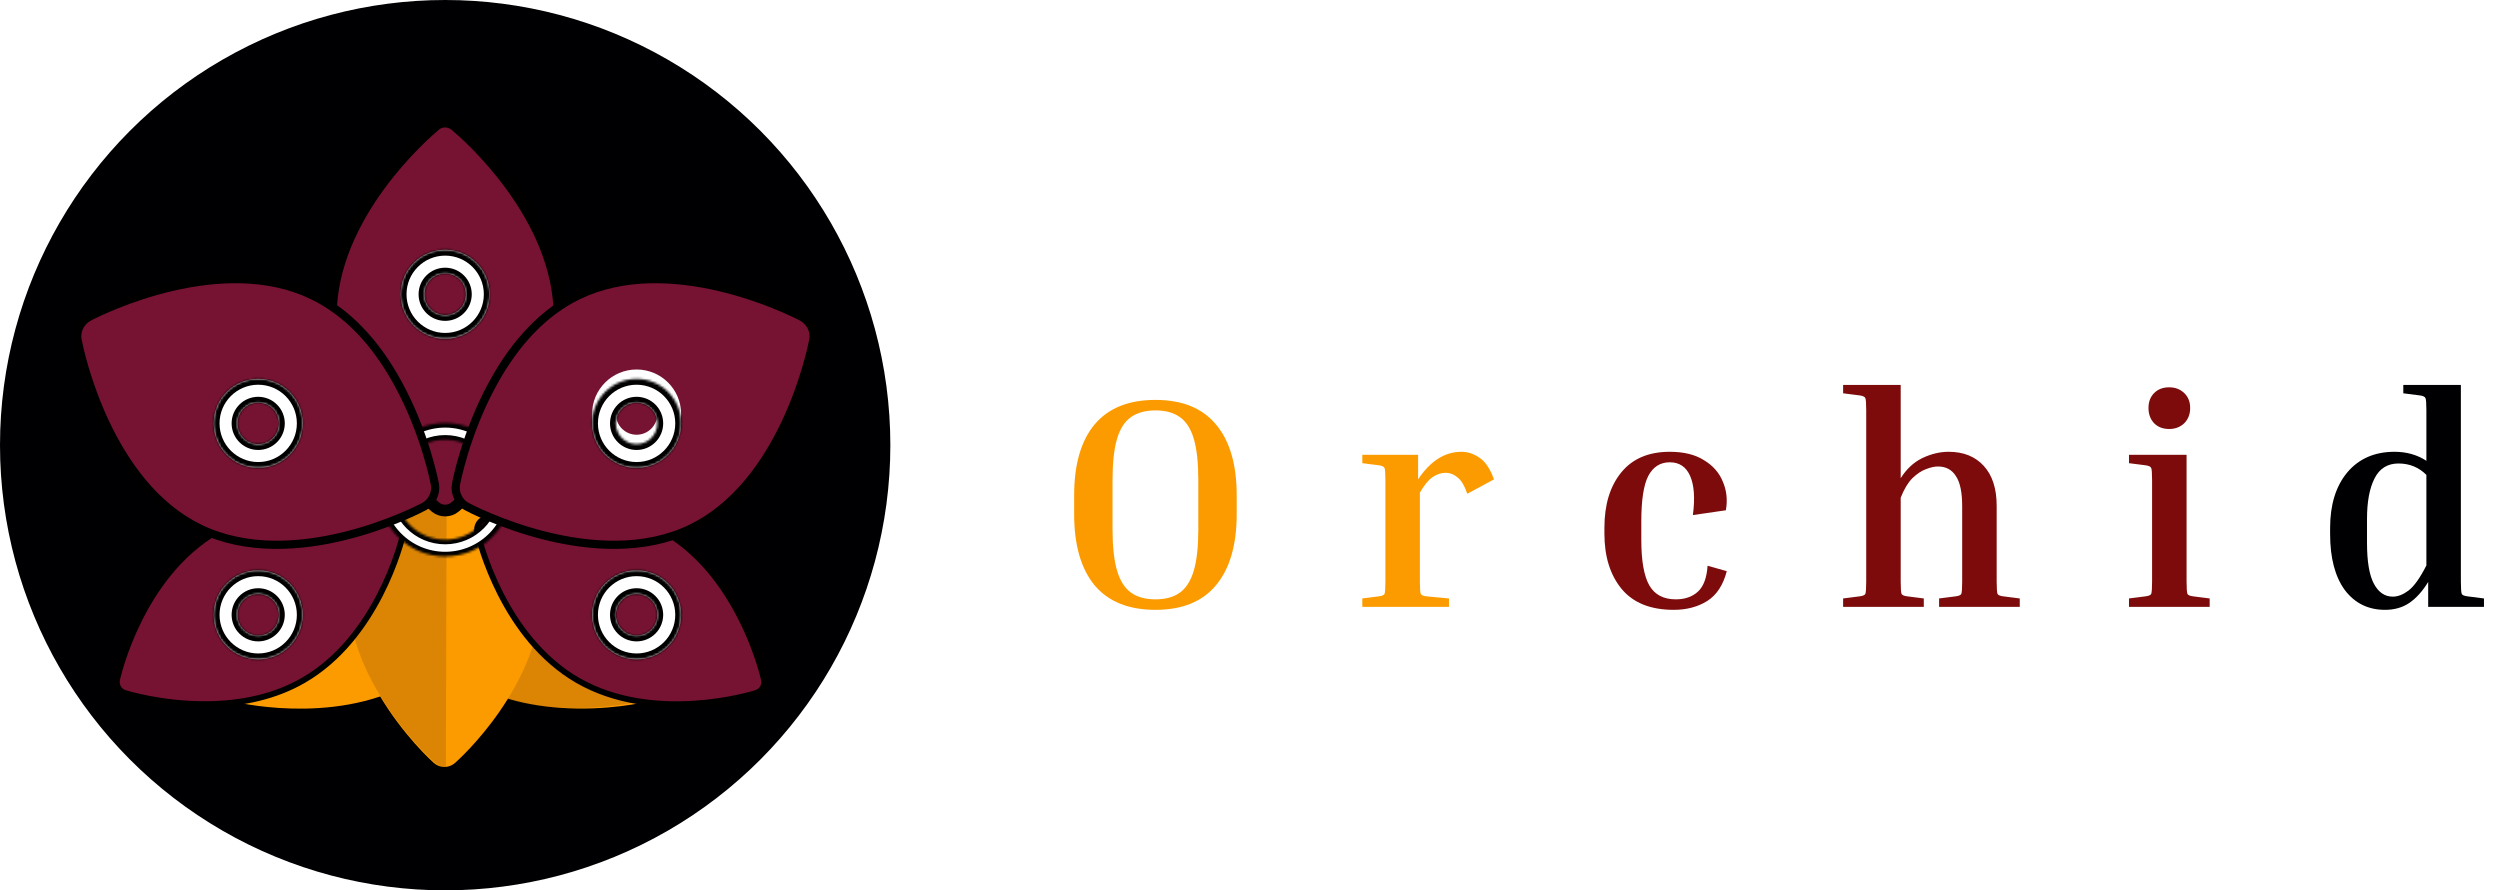 <svg width="1067" height="380" viewBox="0 0 1067 380" fill="none" xmlns="http://www.w3.org/2000/svg">
<circle cx="190" cy="190" r="190" fill="#000002"/>
<path d="M156.715 210.686C157.774 209.165 159.337 208.207 161.019 207.881C165.047 206.946 209.894 197.25 242.125 219.693C275.278 242.777 281.165 290.029 281.397 292.031C281.804 295.462 279.578 298.655 276.217 299.474C275.529 299.64 259.084 303.56 238.887 302.078C221.495 300.845 206.637 296.018 194.746 287.738C162.831 265.516 156.16 220.806 155.505 215.781C155.294 214.183 155.633 212.24 156.715 210.686Z" fill="#FC9B00"/>
<path d="M274.642 299.008C276.332 298.583 277.742 297.56 278.683 296.211L155.154 210.199C154.076 211.77 153.723 213.717 153.923 215.316C154.545 220.388 160.928 265.514 192.844 287.737C204.736 296.017 219.634 300.786 237.105 301.907C257.393 303.26 273.949 299.181 274.642 299.008Z" fill="#5C2F18" fill-opacity="0.2"/>
<path d="M95.915 296.771C96.974 298.292 98.537 299.25 100.219 299.576C104.247 300.511 149.094 310.207 181.325 287.764C214.478 264.68 220.365 217.428 220.597 215.427C221.004 211.996 218.778 208.802 215.417 207.983C214.729 207.817 198.284 203.897 178.087 205.379C160.695 206.612 145.837 211.439 133.946 219.719C102.031 241.941 95.359 286.651 94.705 291.676C94.494 293.274 94.833 295.217 95.915 296.771Z" fill="#FC9B00"/>
<path d="M208.142 210.349C209.832 210.775 211.242 211.797 212.183 213.146L88.654 299.158C87.576 297.587 87.223 295.64 87.423 294.041C88.045 288.969 94.428 243.843 126.344 221.62C138.236 213.34 153.134 208.571 170.605 207.45C190.893 206.097 207.449 210.176 208.142 210.349Z" fill="#5C2F18" fill-opacity="0.2"/>
<path d="M190.143 176.822C191.996 176.827 193.673 177.567 194.898 178.765C197.959 181.545 231.451 212.907 231.336 252.182C231.217 292.579 195.711 324.307 194.197 325.637C191.607 327.924 187.714 327.91 185.129 325.613C184.6 325.142 172.019 313.849 161.746 296.397C152.863 281.393 148.378 266.429 148.42 251.939C148.534 213.05 181.504 182.123 185.264 178.725C186.458 177.643 188.249 176.816 190.143 176.822Z" fill="#FC9B00"/>
<path d="M185.696 325.615C187.008 326.763 188.651 327.34 190.295 327.346L190.736 176.823C188.83 176.831 187.029 177.648 185.827 178.722C182.01 182.12 148.534 213.046 148.42 251.937C148.378 266.427 152.933 281.392 161.953 296.397C172.385 313.85 185.159 325.143 185.696 325.615Z" fill="#5C2F18" fill-opacity="0.2"/>
<path d="M203.795 227.316L203.801 227.338L203.806 227.361C204.226 229.178 206.974 240.373 213.605 253.407C220.242 266.452 230.711 281.228 246.519 290.355C262.781 299.743 281.362 301.263 296.184 300.329C310.991 299.396 321.913 296.023 322.75 295.757L322.754 295.756C325.198 294.987 326.617 292.532 326.066 290.02C325.93 289.406 322.515 274.221 313.065 257.953L313.063 257.951C304.963 243.929 294.925 233.431 283.269 226.702C267.616 217.664 249.791 215.921 235.242 216.638C220.704 217.354 209.556 220.521 207.355 221.185L207.353 221.186C206.178 221.539 204.957 222.385 204.271 223.574C203.597 224.741 203.461 226.078 203.795 227.316Z" fill="#771332" stroke="black" stroke-width="2.5"/>
<path d="M185.717 53.457L185.683 53.487L185.649 53.516C183.835 55.02 172.666 64.537 161.97 79.158C151.252 93.809 141.2 113.324 141.2 134.874C141.2 157.045 151.803 177.032 162.846 191.805C173.865 206.544 185.117 215.816 185.964 216.504L185.969 216.508C188.243 218.362 191.742 218.366 194.034 216.508C194.636 216.018 209.994 203.431 222.55 183.98L222.553 183.975C233.397 167.27 238.8 150.751 238.8 134.874C238.8 113.535 228.959 94.196 218.354 79.58C207.77 64.993 196.608 55.364 194.373 53.498L194.37 53.495C193.309 52.607 191.654 51.9 189.945 51.9C188.262 51.9 186.777 52.512 185.717 53.457Z" fill="#771332" stroke="black" stroke-width="5"/>
<path d="M168.703 221.22L168.681 221.214L168.659 221.207C166.875 220.662 155.806 217.445 141.203 216.671C126.587 215.896 108.556 217.575 92.748 226.702C76.486 236.09 65.88 251.422 59.278 264.725C52.682 278.015 50.142 289.16 49.953 290.018L49.953 290.021C49.396 292.523 50.813 294.979 53.264 295.758C53.864 295.947 68.722 300.582 87.535 300.532L87.538 300.532C103.732 300.528 117.842 297.084 129.498 290.354C145.151 281.317 155.573 266.752 162.227 253.793C168.875 240.845 171.707 229.608 172.232 227.369L172.233 227.367C172.515 226.173 172.392 224.693 171.706 223.503C171.032 222.336 169.942 221.55 168.703 221.22Z" fill="#771332" stroke="black" stroke-width="2.5"/>
<mask id="path-11-inside-1_1214_5" fill="white">
<path d="M218.5 209C218.5 224.74 205.74 237.5 190 237.5C174.26 237.5 161.5 224.74 161.5 209C161.5 193.26 174.26 180.5 190 180.5C205.74 180.5 218.5 193.26 218.5 209ZM168.692 209C168.692 220.768 178.232 230.308 190 230.308C201.768 230.308 211.308 220.768 211.308 209C211.308 197.232 201.768 187.692 190 187.692C178.232 187.692 168.692 197.232 168.692 209Z"/>
</mask>
<path d="M218.5 209C218.5 224.74 205.74 237.5 190 237.5C174.26 237.5 161.5 224.74 161.5 209C161.5 193.26 174.26 180.5 190 180.5C205.74 180.5 218.5 193.26 218.5 209ZM168.692 209C168.692 220.768 178.232 230.308 190 230.308C201.768 230.308 211.308 220.768 211.308 209C211.308 197.232 201.768 187.692 190 187.692C178.232 187.692 168.692 197.232 168.692 209Z" fill="white" stroke="black" stroke-width="4" mask="url(#path-11-inside-1_1214_5)"/>
<path d="M33.132 145.271L33.139 145.301L33.145 145.331C33.635 147.843 36.847 163.231 44.908 180.365C52.985 197.533 65.807 216.193 85.378 225.612C105.512 235.302 128.79 233.331 147.513 228.657C166.195 223.994 180.044 216.714 181.113 216.142L181.116 216.14C184.328 214.431 186.287 210.363 185.627 206.77C185.47 205.927 181.508 184.979 169.967 163.857L169.965 163.853C160.082 145.65 147.717 132.983 133.297 126.043C113.917 116.716 91.595 118.201 73.225 122.502C54.89 126.795 40.763 133.829 37.965 135.278L37.962 135.28C36.466 136.052 34.826 137.585 33.868 139.576C32.927 141.532 32.738 143.569 33.132 145.271Z" fill="#771332" stroke="black" stroke-width="3.5"/>
<path d="M347.089 145.271L347.082 145.301L347.076 145.331C346.586 147.843 343.373 163.231 335.313 180.365C327.236 197.533 314.414 216.193 294.842 225.612C274.709 235.302 251.43 233.331 232.708 228.657C214.026 223.994 200.177 216.714 199.108 216.142L199.105 216.14C195.893 214.431 193.934 210.363 194.594 206.77C194.751 205.927 198.713 184.979 210.253 163.857L210.256 163.853C220.139 145.65 232.504 132.983 246.924 126.043C266.304 116.716 288.626 118.201 306.996 122.502C325.331 126.795 339.458 133.829 342.256 135.278L342.259 135.28C343.755 136.052 345.395 137.585 346.353 139.576C347.294 141.532 347.483 143.569 347.089 145.271Z" fill="#771332" stroke="black" stroke-width="3.5"/>
<g filter="url(#filter0_d_1214_5)">
<mask id="path-14-inside-2_1214_5" fill="white">
<path d="M209 121.6C209 132.094 200.493 140.6 190 140.6C179.507 140.6 171 132.094 171 121.6C171 111.107 179.507 102.6 190 102.6C200.493 102.6 209 111.107 209 121.6ZM181.153 121.6C181.153 126.486 185.114 130.447 190 130.447C194.886 130.447 198.847 126.486 198.847 121.6C198.847 116.714 194.886 112.753 190 112.753C185.114 112.753 181.153 116.714 181.153 121.6Z"/>
</mask>
<path d="M209 121.6C209 132.094 200.493 140.6 190 140.6C179.507 140.6 171 132.094 171 121.6C171 111.107 179.507 102.6 190 102.6C200.493 102.6 209 111.107 209 121.6ZM181.153 121.6C181.153 126.486 185.114 130.447 190 130.447C194.886 130.447 198.847 126.486 198.847 121.6C198.847 116.714 194.886 112.753 190 112.753C185.114 112.753 181.153 116.714 181.153 121.6Z" fill="white"/>
<path d="M209 121.6C209 132.094 200.493 140.6 190 140.6C179.507 140.6 171 132.094 171 121.6C171 111.107 179.507 102.6 190 102.6C200.493 102.6 209 111.107 209 121.6ZM181.153 121.6C181.153 126.486 185.114 130.447 190 130.447C194.886 130.447 198.847 126.486 198.847 121.6C198.847 116.714 194.886 112.753 190 112.753C185.114 112.753 181.153 116.714 181.153 121.6Z" stroke="black" stroke-width="5" mask="url(#path-14-inside-2_1214_5)"/>
</g>
<path d="M290.7 176.7C290.7 187.193 282.193 195.7 271.7 195.7C261.207 195.7 252.7 187.193 252.7 176.7C252.7 166.207 261.207 157.7 271.7 157.7C282.193 157.7 290.7 166.207 290.7 176.7ZM262.853 176.7C262.853 181.586 266.814 185.547 271.7 185.547C276.586 185.547 280.547 181.586 280.547 176.7C280.547 171.814 276.586 167.853 271.7 167.853C266.814 167.853 262.853 171.814 262.853 176.7Z" fill="white"/>
<g filter="url(#filter1_d_1214_5)">
<mask id="path-16-inside-3_1214_5" fill="white">
<path d="M290.7 176.7C290.7 187.193 282.193 195.7 271.7 195.7C261.207 195.7 252.7 187.193 252.7 176.7C252.7 166.207 261.207 157.7 271.7 157.7C282.193 157.7 290.7 166.207 290.7 176.7ZM262.853 176.7C262.853 181.586 266.814 185.547 271.7 185.547C276.586 185.547 280.547 181.586 280.547 176.7C280.547 171.814 276.586 167.853 271.7 167.853C266.814 167.853 262.853 171.814 262.853 176.7Z"/>
</mask>
<path d="M290.7 176.7C290.7 187.193 282.193 195.7 271.7 195.7C261.207 195.7 252.7 187.193 252.7 176.7C252.7 166.207 261.207 157.7 271.7 157.7C282.193 157.7 290.7 166.207 290.7 176.7ZM262.853 176.7C262.853 181.586 266.814 185.547 271.7 185.547C276.586 185.547 280.547 181.586 280.547 176.7C280.547 171.814 276.586 167.853 271.7 167.853C266.814 167.853 262.853 171.814 262.853 176.7Z" fill="white"/>
<path d="M290.7 176.7C290.7 187.193 282.193 195.7 271.7 195.7C261.207 195.7 252.7 187.193 252.7 176.7C252.7 166.207 261.207 157.7 271.7 157.7C282.193 157.7 290.7 166.207 290.7 176.7ZM262.853 176.7C262.853 181.586 266.814 185.547 271.7 185.547C276.586 185.547 280.547 181.586 280.547 176.7C280.547 171.814 276.586 167.853 271.7 167.853C266.814 167.853 262.853 171.814 262.853 176.7Z" stroke="black" stroke-width="5" mask="url(#path-16-inside-3_1214_5)"/>
</g>
<g filter="url(#filter2_d_1214_5)">
<mask id="path-17-inside-4_1214_5" fill="white">
<path d="M129.2 176.7C129.2 187.193 120.693 195.7 110.2 195.7C99.707 195.7 91.2 187.193 91.2 176.7C91.2 166.207 99.707 157.7 110.2 157.7C120.693 157.7 129.2 166.207 129.2 176.7ZM101.353 176.7C101.353 181.586 105.314 185.547 110.2 185.547C115.086 185.547 119.047 181.586 119.047 176.7C119.047 171.814 115.086 167.853 110.2 167.853C105.314 167.853 101.353 171.814 101.353 176.7Z"/>
</mask>
<path d="M129.2 176.7C129.2 187.193 120.693 195.7 110.2 195.7C99.707 195.7 91.2 187.193 91.2 176.7C91.2 166.207 99.707 157.7 110.2 157.7C120.693 157.7 129.2 166.207 129.2 176.7ZM101.353 176.7C101.353 181.586 105.314 185.547 110.2 185.547C115.086 185.547 119.047 181.586 119.047 176.7C119.047 171.814 115.086 167.853 110.2 167.853C105.314 167.853 101.353 171.814 101.353 176.7Z" fill="white"/>
<path d="M129.2 176.7C129.2 187.193 120.693 195.7 110.2 195.7C99.707 195.7 91.2 187.193 91.2 176.7C91.2 166.207 99.707 157.7 110.2 157.7C120.693 157.7 129.2 166.207 129.2 176.7ZM101.353 176.7C101.353 181.586 105.314 185.547 110.2 185.547C115.086 185.547 119.047 181.586 119.047 176.7C119.047 171.814 115.086 167.853 110.2 167.853C105.314 167.853 101.353 171.814 101.353 176.7Z" stroke="black" stroke-width="5" mask="url(#path-17-inside-4_1214_5)"/>
</g>
<g filter="url(#filter3_d_1214_5)">
<mask id="path-18-inside-5_1214_5" fill="white">
<path d="M129.2 258.4C129.2 268.893 120.693 277.4 110.2 277.4C99.707 277.4 91.2 268.893 91.2 258.4C91.2 247.906 99.707 239.4 110.2 239.4C120.693 239.4 129.2 247.906 129.2 258.4ZM101.353 258.4C101.353 263.286 105.314 267.247 110.2 267.247C115.086 267.247 119.047 263.286 119.047 258.4C119.047 253.514 115.086 249.553 110.2 249.553C105.314 249.553 101.353 253.514 101.353 258.4Z"/>
</mask>
<path d="M129.2 258.4C129.2 268.893 120.693 277.4 110.2 277.4C99.707 277.4 91.2 268.893 91.2 258.4C91.2 247.906 99.707 239.4 110.2 239.4C120.693 239.4 129.2 247.906 129.2 258.4ZM101.353 258.4C101.353 263.286 105.314 267.247 110.2 267.247C115.086 267.247 119.047 263.286 119.047 258.4C119.047 253.514 115.086 249.553 110.2 249.553C105.314 249.553 101.353 253.514 101.353 258.4Z" fill="white"/>
<path d="M129.2 258.4C129.2 268.893 120.693 277.4 110.2 277.4C99.707 277.4 91.2 268.893 91.2 258.4C91.2 247.906 99.707 239.4 110.2 239.4C120.693 239.4 129.2 247.906 129.2 258.4ZM101.353 258.4C101.353 263.286 105.314 267.247 110.2 267.247C115.086 267.247 119.047 263.286 119.047 258.4C119.047 253.514 115.086 249.553 110.2 249.553C105.314 249.553 101.353 253.514 101.353 258.4Z" stroke="black" stroke-width="5" mask="url(#path-18-inside-5_1214_5)"/>
</g>
<g filter="url(#filter4_d_1214_5)">
<mask id="path-19-inside-6_1214_5" fill="white">
<path d="M290.7 258.4C290.7 268.893 282.193 277.4 271.7 277.4C261.207 277.4 252.7 268.893 252.7 258.4C252.7 247.906 261.207 239.4 271.7 239.4C282.193 239.4 290.7 247.906 290.7 258.4ZM262.853 258.4C262.853 263.286 266.814 267.247 271.7 267.247C276.586 267.247 280.547 263.286 280.547 258.4C280.547 253.514 276.586 249.553 271.7 249.553C266.814 249.553 262.853 253.514 262.853 258.4Z"/>
</mask>
<path d="M290.7 258.4C290.7 268.893 282.193 277.4 271.7 277.4C261.207 277.4 252.7 268.893 252.7 258.4C252.7 247.906 261.207 239.4 271.7 239.4C282.193 239.4 290.7 247.906 290.7 258.4ZM262.853 258.4C262.853 263.286 266.814 267.247 271.7 267.247C276.586 267.247 280.547 263.286 280.547 258.4C280.547 253.514 276.586 249.553 271.7 249.553C266.814 249.553 262.853 253.514 262.853 258.4Z" fill="white"/>
<path d="M290.7 258.4C290.7 268.893 282.193 277.4 271.7 277.4C261.207 277.4 252.7 268.893 252.7 258.4C252.7 247.906 261.207 239.4 271.7 239.4C282.193 239.4 290.7 247.906 290.7 258.4ZM262.853 258.4C262.853 263.286 266.814 267.247 271.7 267.247C276.586 267.247 280.547 263.286 280.547 258.4C280.547 253.514 276.586 249.553 271.7 249.553C266.814 249.553 262.853 253.514 262.853 258.4Z" stroke="black" stroke-width="5" mask="url(#path-19-inside-6_1214_5)"/>
</g>
<path d="M527.824 211.384V219.448C527.824 232.589 524.88 242.701 518.992 249.784C513.189 256.781 504.571 260.28 493.136 260.28C481.701 260.28 473.04 256.781 467.152 249.784C461.349 242.701 458.448 232.589 458.448 219.448V211.384C458.448 198.243 461.349 188.173 467.152 181.176C473.04 174.179 481.701 170.68 493.136 170.68C504.571 170.68 513.189 174.179 518.992 181.176C524.88 188.173 527.824 198.243 527.824 211.384ZM511.44 204.984C511.44 197.475 510.8 191.587 509.52 187.32C508.24 182.968 506.235 179.853 503.504 177.976C500.859 176.099 497.403 175.16 493.136 175.16C488.955 175.16 485.499 176.099 482.768 177.976C480.037 179.853 478.032 182.968 476.752 187.32C475.472 191.587 474.832 197.475 474.832 204.984V225.848C474.832 233.272 475.472 239.16 476.752 243.512C478.032 247.864 480.037 251.021 482.768 252.984C485.499 254.861 488.955 255.8 493.136 255.8C497.403 255.8 500.859 254.861 503.504 252.984C506.235 251.021 508.24 247.864 509.52 243.512C510.8 239.16 511.44 233.272 511.44 225.848V204.984ZM581.434 197.688V194.104H605.242V204.6C610.447 196.749 616.634 192.824 623.802 192.824C626.447 192.824 629.007 193.677 631.482 195.384C633.957 197.005 636.005 200.077 637.626 204.6L626.234 210.744C625.039 207.245 623.631 204.899 622.01 203.704C620.474 202.424 618.81 201.784 617.018 201.784C615.141 201.784 613.306 202.381 611.514 203.576C609.722 204.771 607.887 206.989 606.01 210.232V248.248C606.01 251.149 606.138 252.899 606.394 253.496C606.65 254.008 607.461 254.349 608.826 254.52L618.426 255.416V259H581.434V255.416L588.474 254.52C589.839 254.349 590.65 254.008 590.906 253.496C591.162 252.899 591.29 251.149 591.29 248.248V204.856C591.29 201.955 591.162 200.248 590.906 199.736C590.65 199.139 589.839 198.755 588.474 198.584L581.434 197.688Z" fill="#FC9B00"/>
<path d="M712.668 197.304C708.572 197.304 705.5 199.267 703.452 203.192C701.489 207.032 700.508 213.517 700.508 222.648V230.328C700.508 239.373 701.66 245.901 703.964 249.912C706.268 253.837 710.023 255.8 715.228 255.8C719.068 255.8 722.183 254.733 724.572 252.6C727.047 250.381 728.455 246.669 728.796 241.464L736.988 243.768C735.452 249.741 732.636 254.008 728.54 256.568C724.529 259.043 719.793 260.28 714.332 260.28C704.519 260.28 697.137 257.336 692.188 251.448C687.239 245.475 684.764 237.581 684.764 227.768V225.208C684.764 215.395 687.153 207.544 691.932 201.656C696.711 195.768 703.623 192.824 712.668 192.824C718.641 192.824 723.505 194.019 727.26 196.408C731.1 198.712 733.788 201.784 735.324 205.624C736.945 209.379 737.372 213.432 736.604 217.784L722.524 219.832C723.463 212.664 723.079 207.117 721.372 203.192C719.665 199.267 716.764 197.304 712.668 197.304ZM862.035 255.416V259H827.603V255.416L834.643 254.52C836.008 254.349 836.819 254.008 837.075 253.496C837.331 252.899 837.459 251.149 837.459 248.248V215.992C837.459 210.104 836.563 205.837 834.771 203.192C833.064 200.461 830.504 199.096 827.091 199.096C825.64 199.096 823.934 199.48 821.971 200.248C820.094 200.931 818.174 202.211 816.211 204.088C814.334 205.965 812.67 208.739 811.219 212.408V248.248C811.219 251.149 811.347 252.899 811.603 253.496C811.859 254.008 812.67 254.349 814.035 254.52L821.075 255.416V259H786.643V255.416L793.683 254.52C795.048 254.349 795.859 254.008 796.115 253.496C796.371 252.899 796.499 251.149 796.499 248.248V175.032C796.499 172.131 796.371 170.424 796.115 169.912C795.859 169.315 795.048 168.931 793.683 168.76L786.643 167.864V164.28H811.219V204.088C813.694 200.163 816.766 197.304 820.435 195.512C824.19 193.72 827.944 192.824 831.699 192.824C838.014 192.824 843.006 194.829 846.675 198.84C850.344 202.851 852.179 208.525 852.179 215.864V248.248C852.179 251.149 852.307 252.899 852.563 253.496C852.819 254.008 853.63 254.349 854.995 254.52L862.035 255.416ZM925.806 183.096C923.161 183.096 921.027 182.285 919.406 180.664C917.785 178.957 916.974 176.781 916.974 174.136C916.974 171.491 917.785 169.357 919.406 167.736C921.027 166.115 923.161 165.304 925.806 165.304C928.366 165.304 930.499 166.115 932.206 167.736C933.913 169.357 934.766 171.491 934.766 174.136C934.766 176.781 933.913 178.957 932.206 180.664C930.499 182.285 928.366 183.096 925.806 183.096ZM908.654 197.688V194.104H933.23V248.248C933.23 251.149 933.358 252.899 933.614 253.496C933.87 254.008 934.681 254.349 936.046 254.52L943.086 255.416V259H908.654V255.416L915.694 254.52C917.059 254.349 917.87 254.008 918.126 253.496C918.382 252.899 918.51 251.149 918.51 248.248V204.856C918.51 201.955 918.382 200.248 918.126 199.736C917.87 199.139 917.059 198.755 915.694 198.584L908.654 197.688Z" fill="#7D0B0B"/>
<path d="M1060.16 255.416V259H1036.35V248.376C1033.96 252.301 1031.27 255.288 1028.29 257.336C1025.38 259.299 1021.93 260.28 1017.92 260.28C1010.75 260.28 1005.03 257.464 1000.77 251.832C996.584 246.115 994.493 238.136 994.493 227.896V225.336C994.493 215.437 996.925 207.544 1001.79 201.656C1006.74 195.768 1013.48 192.824 1022.01 192.824C1027.13 192.824 1031.66 194.104 1035.58 196.664V175.032C1035.58 172.131 1035.45 170.424 1035.2 169.912C1034.94 169.315 1034.13 168.931 1032.77 168.76L1025.73 167.864V164.28H1050.3V248.248C1050.3 251.149 1050.43 252.899 1050.69 253.496C1050.94 254.008 1051.75 254.349 1053.12 254.52L1060.16 255.416ZM1010.24 231.736C1010.24 239.672 1011.22 245.475 1013.18 249.144C1015.14 252.813 1017.83 254.648 1021.25 254.648C1023.38 254.648 1025.6 253.795 1027.9 252.088C1030.29 250.296 1032.85 246.712 1035.58 241.336V202.68C1032.34 199.437 1028.37 197.816 1023.68 197.816C1018.98 197.816 1015.57 199.949 1013.44 204.216C1011.3 208.397 1010.24 214.157 1010.24 221.496V231.736Z" fill="#000002"/>
<defs>
<filter id="filter0_d_1214_5" x="167" y="102.6" width="46" height="46" filterUnits="userSpaceOnUse" color-interpolation-filters="sRGB">
<feFlood flood-opacity="0" result="BackgroundImageFix"/>
<feColorMatrix in="SourceAlpha" type="matrix" values="0 0 0 0 0 0 0 0 0 0 0 0 0 0 0 0 0 0 127 0" result="hardAlpha"/>
<feOffset dy="4"/>
<feGaussianBlur stdDeviation="2"/>
<feComposite in2="hardAlpha" operator="out"/>
<feColorMatrix type="matrix" values="0 0 0 0 0 0 0 0 0 0 0 0 0 0 0 0 0 0 0.25 0"/>
<feBlend mode="normal" in2="BackgroundImageFix" result="effect1_dropShadow_1214_5"/>
<feBlend mode="normal" in="SourceGraphic" in2="effect1_dropShadow_1214_5" result="shape"/>
</filter>
<filter id="filter1_d_1214_5" x="248.7" y="157.7" width="46" height="46" filterUnits="userSpaceOnUse" color-interpolation-filters="sRGB">
<feFlood flood-opacity="0" result="BackgroundImageFix"/>
<feColorMatrix in="SourceAlpha" type="matrix" values="0 0 0 0 0 0 0 0 0 0 0 0 0 0 0 0 0 0 127 0" result="hardAlpha"/>
<feOffset dy="4"/>
<feGaussianBlur stdDeviation="2"/>
<feComposite in2="hardAlpha" operator="out"/>
<feColorMatrix type="matrix" values="0 0 0 0 0 0 0 0 0 0 0 0 0 0 0 0 0 0 0.25 0"/>
<feBlend mode="normal" in2="BackgroundImageFix" result="effect1_dropShadow_1214_5"/>
<feBlend mode="normal" in="SourceGraphic" in2="effect1_dropShadow_1214_5" result="shape"/>
</filter>
<filter id="filter2_d_1214_5" x="87.2" y="157.7" width="46" height="46" filterUnits="userSpaceOnUse" color-interpolation-filters="sRGB">
<feFlood flood-opacity="0" result="BackgroundImageFix"/>
<feColorMatrix in="SourceAlpha" type="matrix" values="0 0 0 0 0 0 0 0 0 0 0 0 0 0 0 0 0 0 127 0" result="hardAlpha"/>
<feOffset dy="4"/>
<feGaussianBlur stdDeviation="2"/>
<feComposite in2="hardAlpha" operator="out"/>
<feColorMatrix type="matrix" values="0 0 0 0 0 0 0 0 0 0 0 0 0 0 0 0 0 0 0.25 0"/>
<feBlend mode="normal" in2="BackgroundImageFix" result="effect1_dropShadow_1214_5"/>
<feBlend mode="normal" in="SourceGraphic" in2="effect1_dropShadow_1214_5" result="shape"/>
</filter>
<filter id="filter3_d_1214_5" x="87.2" y="239.4" width="46" height="46" filterUnits="userSpaceOnUse" color-interpolation-filters="sRGB">
<feFlood flood-opacity="0" result="BackgroundImageFix"/>
<feColorMatrix in="SourceAlpha" type="matrix" values="0 0 0 0 0 0 0 0 0 0 0 0 0 0 0 0 0 0 127 0" result="hardAlpha"/>
<feOffset dy="4"/>
<feGaussianBlur stdDeviation="2"/>
<feComposite in2="hardAlpha" operator="out"/>
<feColorMatrix type="matrix" values="0 0 0 0 0 0 0 0 0 0 0 0 0 0 0 0 0 0 0.25 0"/>
<feBlend mode="normal" in2="BackgroundImageFix" result="effect1_dropShadow_1214_5"/>
<feBlend mode="normal" in="SourceGraphic" in2="effect1_dropShadow_1214_5" result="shape"/>
</filter>
<filter id="filter4_d_1214_5" x="248.7" y="239.4" width="46" height="46" filterUnits="userSpaceOnUse" color-interpolation-filters="sRGB">
<feFlood flood-opacity="0" result="BackgroundImageFix"/>
<feColorMatrix in="SourceAlpha" type="matrix" values="0 0 0 0 0 0 0 0 0 0 0 0 0 0 0 0 0 0 127 0" result="hardAlpha"/>
<feOffset dy="4"/>
<feGaussianBlur stdDeviation="2"/>
<feComposite in2="hardAlpha" operator="out"/>
<feColorMatrix type="matrix" values="0 0 0 0 0 0 0 0 0 0 0 0 0 0 0 0 0 0 0.25 0"/>
<feBlend mode="normal" in2="BackgroundImageFix" result="effect1_dropShadow_1214_5"/>
<feBlend mode="normal" in="SourceGraphic" in2="effect1_dropShadow_1214_5" result="shape"/>
</filter>
</defs>
</svg>
